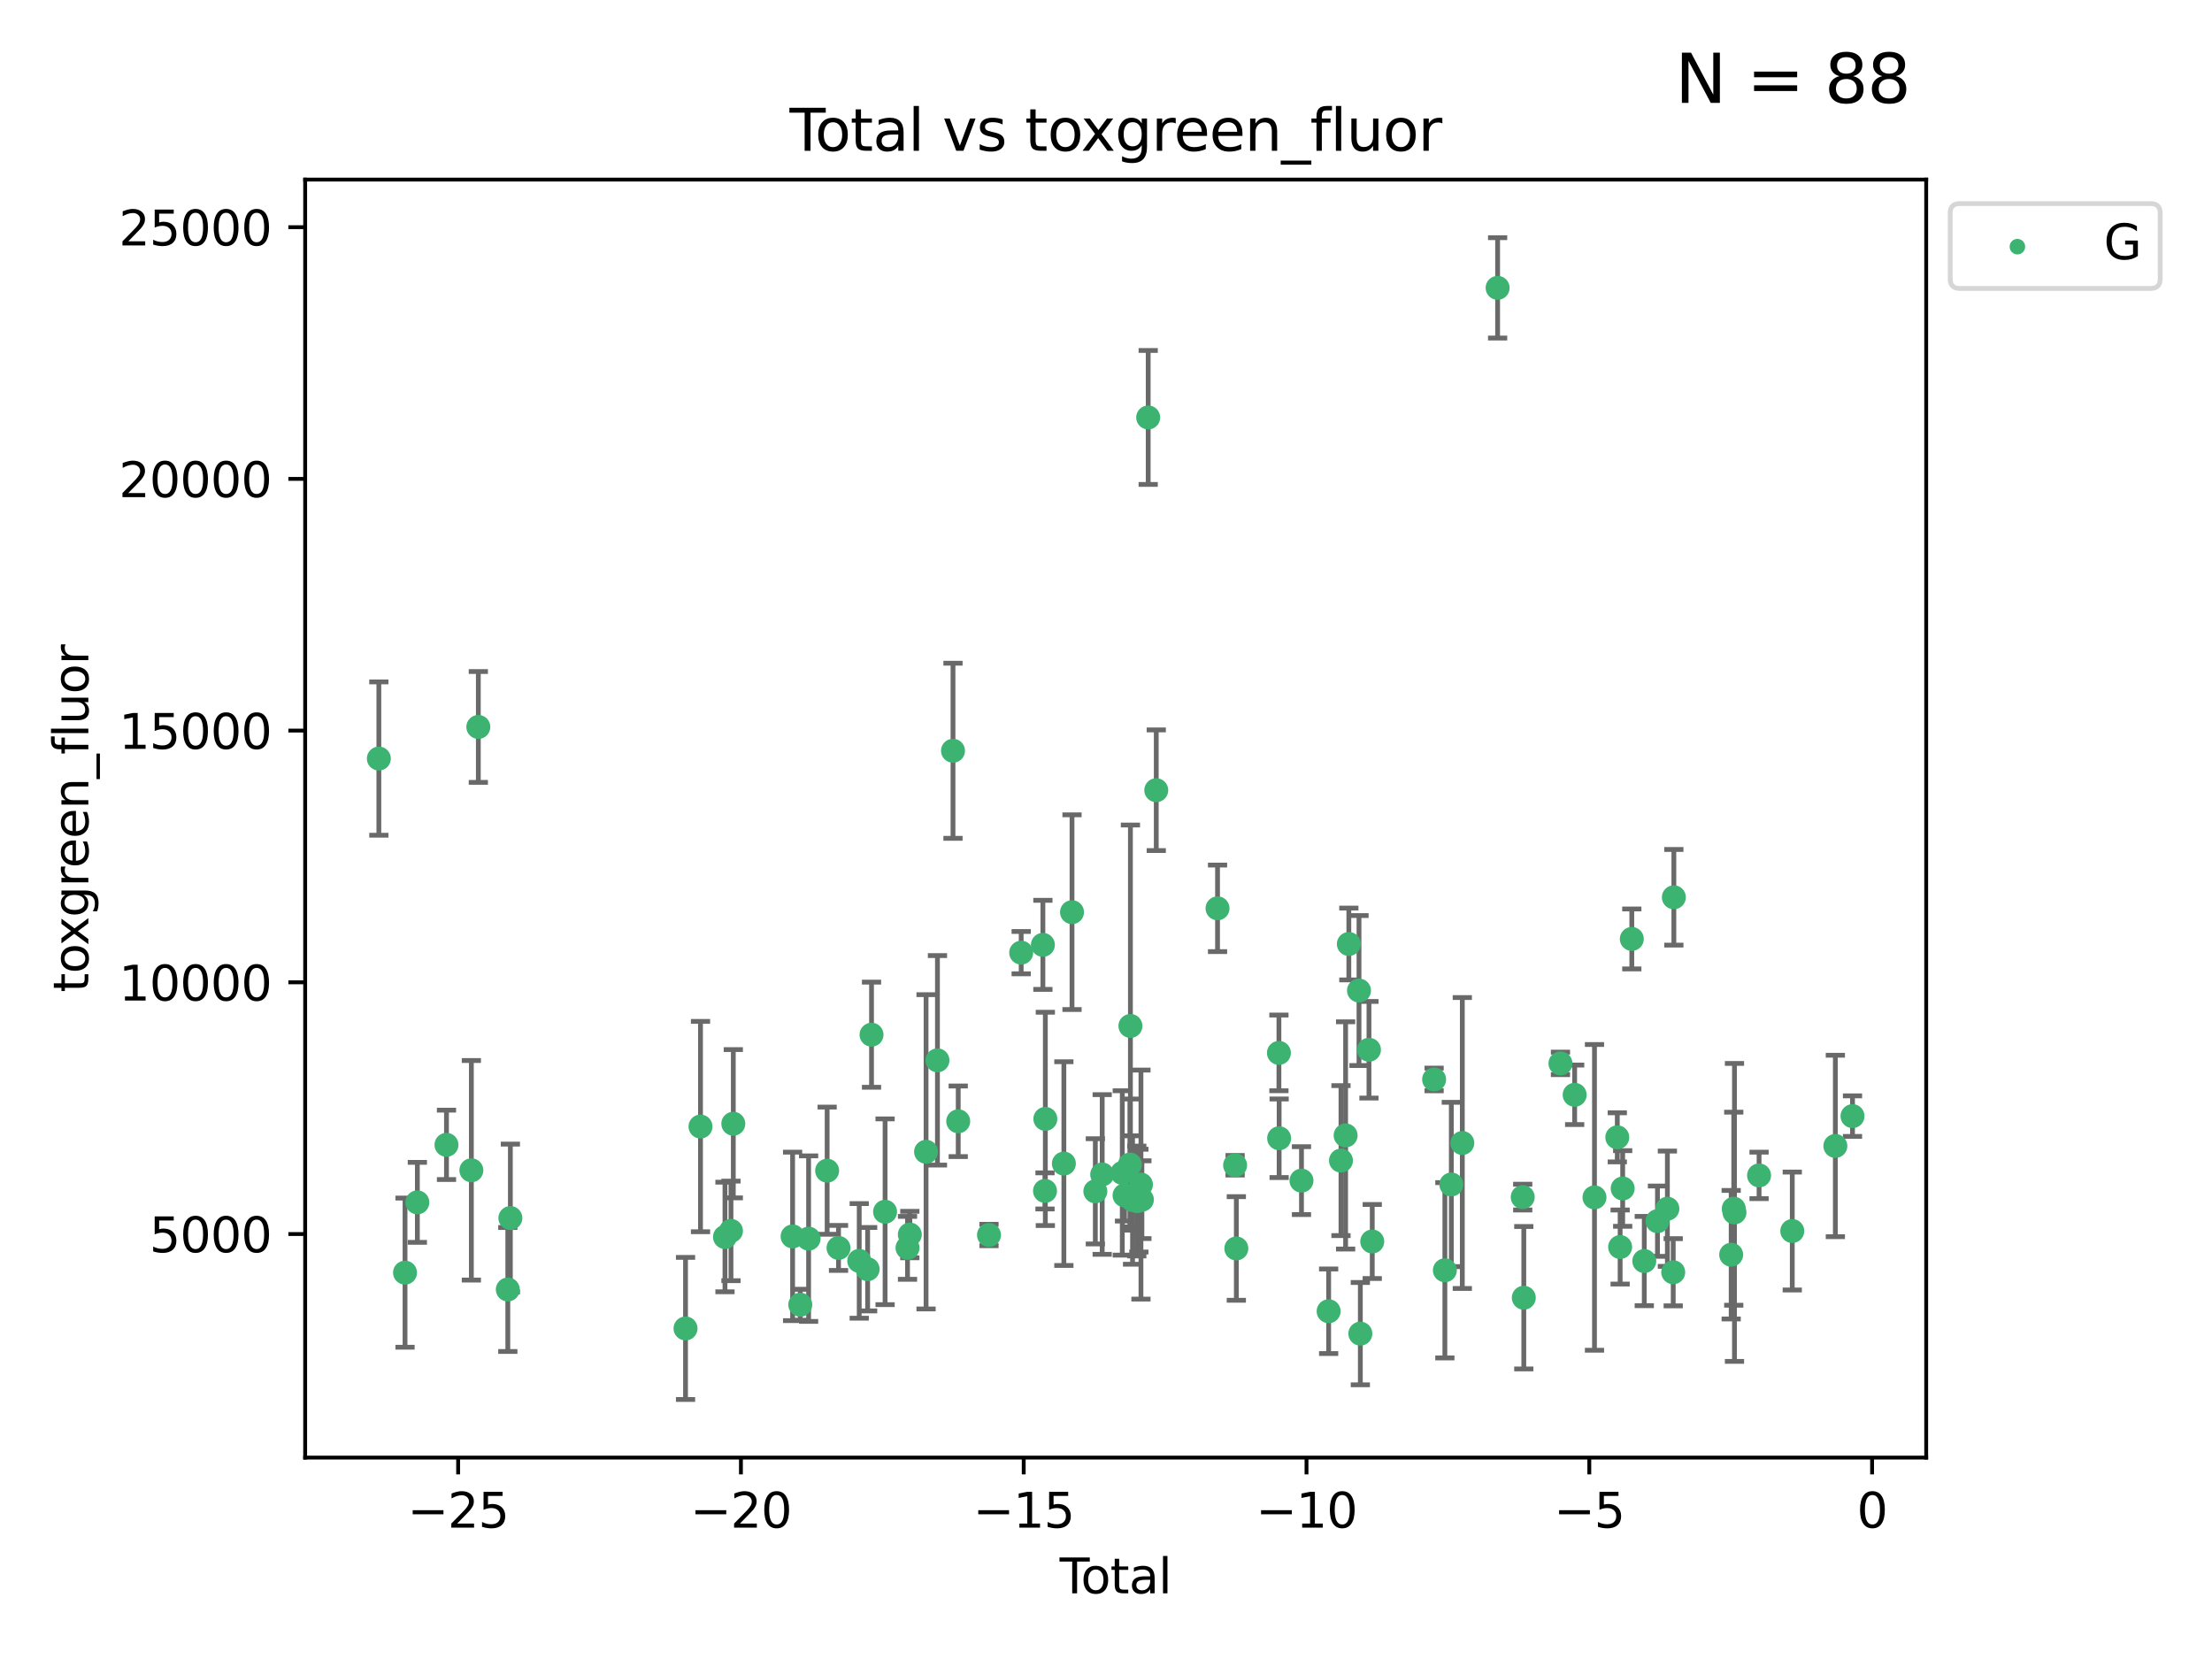 <?xml version="1.0" encoding="utf-8" standalone="no"?>
<!DOCTYPE svg PUBLIC "-//W3C//DTD SVG 1.1//EN"
  "http://www.w3.org/Graphics/SVG/1.1/DTD/svg11.dtd">
<svg xmlns:xlink="http://www.w3.org/1999/xlink" width="460.8pt" height="345.6pt" viewBox="0 0 460.8 345.6" xmlns="http://www.w3.org/2000/svg" version="1.1">
 <defs>
  <style type="text/css">*{stroke-linejoin: round; stroke-linecap: butt}</style>
 </defs>
 <g id="figure_1">
  <g id="patch_1">
   <path d="M 0 345.6 
L 460.8 345.6 
L 460.8 0 
L 0 0 
z
" style="fill: #ffffff"/>
  </g>
  <g id="axes_1">
   <g id="patch_2">
    <path d="M 63.571 303.64 
L 401.26 303.64 
L 401.26 37.411 
L 63.571 37.411 
z
" style="fill: #ffffff"/>
   </g>
   <g id="PathCollection_1">
    <defs>
     <path id="m0bc01217d5" d="M 0 1.118 
C 0.297 1.118 0.581 1 0.791 0.791 
C 1 0.581 1.118 0.297 1.118 0 
C 1.118 -0.297 1 -0.581 0.791 -0.791 
C 0.581 -1 0.297 -1.118 0 -1.118 
C -0.297 -1.118 -0.581 -1 -0.791 -0.791 
C -1 -0.581 -1.118 -0.297 -1.118 0 
C -1.118 0.297 -1 0.581 -0.791 0.791 
C -0.581 1 -0.297 1.118 0 1.118 
z
" style="stroke: #3cb371"/>
    </defs>
    <g clip-path="url(#p5dc5df1357)">
     <use xlink:href="#m0bc01217d5" x="78.921" y="158.022" style="fill: #3cb371; stroke: #3cb371"/>
     <use xlink:href="#m0bc01217d5" x="84.375" y="265.116" style="fill: #3cb371; stroke: #3cb371"/>
     <use xlink:href="#m0bc01217d5" x="86.943" y="250.474" style="fill: #3cb371; stroke: #3cb371"/>
     <use xlink:href="#m0bc01217d5" x="93.01" y="238.492" style="fill: #3cb371; stroke: #3cb371"/>
     <use xlink:href="#m0bc01217d5" x="98.194" y="243.793" style="fill: #3cb371; stroke: #3cb371"/>
     <use xlink:href="#m0bc01217d5" x="99.645" y="151.436" style="fill: #3cb371; stroke: #3cb371"/>
     <use xlink:href="#m0bc01217d5" x="105.787" y="268.626" style="fill: #3cb371; stroke: #3cb371"/>
     <use xlink:href="#m0bc01217d5" x="106.319" y="253.74" style="fill: #3cb371; stroke: #3cb371"/>
     <use xlink:href="#m0bc01217d5" x="142.809" y="276.74" style="fill: #3cb371; stroke: #3cb371"/>
     <use xlink:href="#m0bc01217d5" x="145.928" y="234.682" style="fill: #3cb371; stroke: #3cb371"/>
     <use xlink:href="#m0bc01217d5" x="151.026" y="257.687" style="fill: #3cb371; stroke: #3cb371"/>
     <use xlink:href="#m0bc01217d5" x="152.276" y="256.417" style="fill: #3cb371; stroke: #3cb371"/>
     <use xlink:href="#m0bc01217d5" x="152.761" y="234.092" style="fill: #3cb371; stroke: #3cb371"/>
     <use xlink:href="#m0bc01217d5" x="165.114" y="257.566" style="fill: #3cb371; stroke: #3cb371"/>
     <use xlink:href="#m0bc01217d5" x="166.711" y="271.8" style="fill: #3cb371; stroke: #3cb371"/>
     <use xlink:href="#m0bc01217d5" x="168.447" y="258.031" style="fill: #3cb371; stroke: #3cb371"/>
     <use xlink:href="#m0bc01217d5" x="172.308" y="243.873" style="fill: #3cb371; stroke: #3cb371"/>
     <use xlink:href="#m0bc01217d5" x="174.68" y="259.968" style="fill: #3cb371; stroke: #3cb371"/>
     <use xlink:href="#m0bc01217d5" x="178.993" y="262.67" style="fill: #3cb371; stroke: #3cb371"/>
     <use xlink:href="#m0bc01217d5" x="180.745" y="264.397" style="fill: #3cb371; stroke: #3cb371"/>
     <use xlink:href="#m0bc01217d5" x="181.555" y="215.544" style="fill: #3cb371; stroke: #3cb371"/>
     <use xlink:href="#m0bc01217d5" x="184.378" y="252.432" style="fill: #3cb371; stroke: #3cb371"/>
     <use xlink:href="#m0bc01217d5" x="189.052" y="259.951" style="fill: #3cb371; stroke: #3cb371"/>
     <use xlink:href="#m0bc01217d5" x="189.533" y="257.178" style="fill: #3cb371; stroke: #3cb371"/>
     <use xlink:href="#m0bc01217d5" x="192.915" y="239.939" style="fill: #3cb371; stroke: #3cb371"/>
     <use xlink:href="#m0bc01217d5" x="195.288" y="220.885" style="fill: #3cb371; stroke: #3cb371"/>
     <use xlink:href="#m0bc01217d5" x="198.527" y="156.397" style="fill: #3cb371; stroke: #3cb371"/>
     <use xlink:href="#m0bc01217d5" x="199.615" y="233.586" style="fill: #3cb371; stroke: #3cb371"/>
     <use xlink:href="#m0bc01217d5" x="206.026" y="257.271" style="fill: #3cb371; stroke: #3cb371"/>
     <use xlink:href="#m0bc01217d5" x="212.732" y="198.454" style="fill: #3cb371; stroke: #3cb371"/>
     <use xlink:href="#m0bc01217d5" x="217.253" y="196.829" style="fill: #3cb371; stroke: #3cb371"/>
     <use xlink:href="#m0bc01217d5" x="217.695" y="248.09" style="fill: #3cb371; stroke: #3cb371"/>
     <use xlink:href="#m0bc01217d5" x="217.763" y="233.086" style="fill: #3cb371; stroke: #3cb371"/>
     <use xlink:href="#m0bc01217d5" x="221.624" y="242.398" style="fill: #3cb371; stroke: #3cb371"/>
     <use xlink:href="#m0bc01217d5" x="223.32" y="190.022" style="fill: #3cb371; stroke: #3cb371"/>
     <use xlink:href="#m0bc01217d5" x="228.179" y="248.176" style="fill: #3cb371; stroke: #3cb371"/>
     <use xlink:href="#m0bc01217d5" x="229.607" y="244.666" style="fill: #3cb371; stroke: #3cb371"/>
     <use xlink:href="#m0bc01217d5" x="233.793" y="244.345" style="fill: #3cb371; stroke: #3cb371"/>
     <use xlink:href="#m0bc01217d5" x="234.262" y="249.017" style="fill: #3cb371; stroke: #3cb371"/>
     <use xlink:href="#m0bc01217d5" x="235.386" y="242.598" style="fill: #3cb371; stroke: #3cb371"/>
     <use xlink:href="#m0bc01217d5" x="235.488" y="213.725" style="fill: #3cb371; stroke: #3cb371"/>
     <use xlink:href="#m0bc01217d5" x="235.932" y="249.984" style="fill: #3cb371; stroke: #3cb371"/>
     <use xlink:href="#m0bc01217d5" x="236.815" y="250.193" style="fill: #3cb371; stroke: #3cb371"/>
     <use xlink:href="#m0bc01217d5" x="237.249" y="250.113" style="fill: #3cb371; stroke: #3cb371"/>
     <use xlink:href="#m0bc01217d5" x="237.682" y="246.77" style="fill: #3cb371; stroke: #3cb371"/>
     <use xlink:href="#m0bc01217d5" x="237.879" y="249.917" style="fill: #3cb371; stroke: #3cb371"/>
     <use xlink:href="#m0bc01217d5" x="239.189" y="86.964" style="fill: #3cb371; stroke: #3cb371"/>
     <use xlink:href="#m0bc01217d5" x="240.87" y="164.617" style="fill: #3cb371; stroke: #3cb371"/>
     <use xlink:href="#m0bc01217d5" x="253.636" y="189.223" style="fill: #3cb371; stroke: #3cb371"/>
     <use xlink:href="#m0bc01217d5" x="257.295" y="242.739" style="fill: #3cb371; stroke: #3cb371"/>
     <use xlink:href="#m0bc01217d5" x="257.551" y="260.077" style="fill: #3cb371; stroke: #3cb371"/>
     <use xlink:href="#m0bc01217d5" x="266.423" y="219.34" style="fill: #3cb371; stroke: #3cb371"/>
     <use xlink:href="#m0bc01217d5" x="266.468" y="237.122" style="fill: #3cb371; stroke: #3cb371"/>
     <use xlink:href="#m0bc01217d5" x="271.122" y="245.946" style="fill: #3cb371; stroke: #3cb371"/>
     <use xlink:href="#m0bc01217d5" x="276.781" y="273.16" style="fill: #3cb371; stroke: #3cb371"/>
     <use xlink:href="#m0bc01217d5" x="279.35" y="241.774" style="fill: #3cb371; stroke: #3cb371"/>
     <use xlink:href="#m0bc01217d5" x="280.316" y="236.527" style="fill: #3cb371; stroke: #3cb371"/>
     <use xlink:href="#m0bc01217d5" x="280.988" y="196.65" style="fill: #3cb371; stroke: #3cb371"/>
     <use xlink:href="#m0bc01217d5" x="283.104" y="206.349" style="fill: #3cb371; stroke: #3cb371"/>
     <use xlink:href="#m0bc01217d5" x="283.383" y="277.822" style="fill: #3cb371; stroke: #3cb371"/>
     <use xlink:href="#m0bc01217d5" x="285.181" y="218.682" style="fill: #3cb371; stroke: #3cb371"/>
     <use xlink:href="#m0bc01217d5" x="285.864" y="258.626" style="fill: #3cb371; stroke: #3cb371"/>
     <use xlink:href="#m0bc01217d5" x="298.753" y="224.868" style="fill: #3cb371; stroke: #3cb371"/>
     <use xlink:href="#m0bc01217d5" x="300.993" y="264.622" style="fill: #3cb371; stroke: #3cb371"/>
     <use xlink:href="#m0bc01217d5" x="302.337" y="246.747" style="fill: #3cb371; stroke: #3cb371"/>
     <use xlink:href="#m0bc01217d5" x="304.627" y="238.109" style="fill: #3cb371; stroke: #3cb371"/>
     <use xlink:href="#m0bc01217d5" x="311.981" y="59.967" style="fill: #3cb371; stroke: #3cb371"/>
     <use xlink:href="#m0bc01217d5" x="317.21" y="249.38" style="fill: #3cb371; stroke: #3cb371"/>
     <use xlink:href="#m0bc01217d5" x="317.434" y="270.341" style="fill: #3cb371; stroke: #3cb371"/>
     <use xlink:href="#m0bc01217d5" x="325.073" y="221.525" style="fill: #3cb371; stroke: #3cb371"/>
     <use xlink:href="#m0bc01217d5" x="328.03" y="228.07" style="fill: #3cb371; stroke: #3cb371"/>
     <use xlink:href="#m0bc01217d5" x="332.161" y="249.436" style="fill: #3cb371; stroke: #3cb371"/>
     <use xlink:href="#m0bc01217d5" x="336.913" y="236.927" style="fill: #3cb371; stroke: #3cb371"/>
     <use xlink:href="#m0bc01217d5" x="337.504" y="259.778" style="fill: #3cb371; stroke: #3cb371"/>
     <use xlink:href="#m0bc01217d5" x="338.034" y="247.583" style="fill: #3cb371; stroke: #3cb371"/>
     <use xlink:href="#m0bc01217d5" x="339.935" y="195.597" style="fill: #3cb371; stroke: #3cb371"/>
     <use xlink:href="#m0bc01217d5" x="342.533" y="262.7" style="fill: #3cb371; stroke: #3cb371"/>
     <use xlink:href="#m0bc01217d5" x="345.282" y="254.39" style="fill: #3cb371; stroke: #3cb371"/>
     <use xlink:href="#m0bc01217d5" x="347.347" y="251.796" style="fill: #3cb371; stroke: #3cb371"/>
     <use xlink:href="#m0bc01217d5" x="348.562" y="265.033" style="fill: #3cb371; stroke: #3cb371"/>
     <use xlink:href="#m0bc01217d5" x="348.696" y="186.92" style="fill: #3cb371; stroke: #3cb371"/>
     <use xlink:href="#m0bc01217d5" x="360.636" y="261.377" style="fill: #3cb371; stroke: #3cb371"/>
     <use xlink:href="#m0bc01217d5" x="361.174" y="251.795" style="fill: #3cb371; stroke: #3cb371"/>
     <use xlink:href="#m0bc01217d5" x="361.323" y="252.565" style="fill: #3cb371; stroke: #3cb371"/>
     <use xlink:href="#m0bc01217d5" x="366.446" y="244.859" style="fill: #3cb371; stroke: #3cb371"/>
     <use xlink:href="#m0bc01217d5" x="373.362" y="256.444" style="fill: #3cb371; stroke: #3cb371"/>
     <use xlink:href="#m0bc01217d5" x="382.337" y="238.724" style="fill: #3cb371; stroke: #3cb371"/>
     <use xlink:href="#m0bc01217d5" x="385.911" y="232.511" style="fill: #3cb371; stroke: #3cb371"/>
    </g>
   </g>
   <g id="matplotlib.axis_1">
    <g id="xtick_1">
     <g id="line2d_1">
      <defs>
       <path id="m5ba5ecad7b" d="M 0 0 
L 0 3.5 
" style="stroke: #000000; stroke-width: 0.8"/>
      </defs>
      <g>
       <use xlink:href="#m5ba5ecad7b" x="95.438" y="303.64" style="stroke: #000000; stroke-width: 0.8"/>
      </g>
     </g>
     <g id="text_1">
      <!-- −25 -->
      <g transform="translate(84.886 318.238)scale(0.1 -0.1)">
       <defs>
        <path id="DejaVuSans-2212" d="M 678 2272 
L 4684 2272 
L 4684 1741 
L 678 1741 
L 678 2272 
z
" transform="scale(0.016)"/>
        <path id="DejaVuSans-32" d="M 1228 531 
L 3431 531 
L 3431 0 
L 469 0 
L 469 531 
Q 828 903 1448 1529 
Q 2069 2156 2228 2338 
Q 2531 2678 2651 2914 
Q 2772 3150 2772 3378 
Q 2772 3750 2511 3984 
Q 2250 4219 1831 4219 
Q 1534 4219 1204 4116 
Q 875 4013 500 3803 
L 500 4441 
Q 881 4594 1212 4672 
Q 1544 4750 1819 4750 
Q 2544 4750 2975 4387 
Q 3406 4025 3406 3419 
Q 3406 3131 3298 2873 
Q 3191 2616 2906 2266 
Q 2828 2175 2409 1742 
Q 1991 1309 1228 531 
z
" transform="scale(0.016)"/>
        <path id="DejaVuSans-35" d="M 691 4666 
L 3169 4666 
L 3169 4134 
L 1269 4134 
L 1269 2991 
Q 1406 3038 1543 3061 
Q 1681 3084 1819 3084 
Q 2600 3084 3056 2656 
Q 3513 2228 3513 1497 
Q 3513 744 3044 326 
Q 2575 -91 1722 -91 
Q 1428 -91 1123 -41 
Q 819 9 494 109 
L 494 744 
Q 775 591 1075 516 
Q 1375 441 1709 441 
Q 2250 441 2565 725 
Q 2881 1009 2881 1497 
Q 2881 1984 2565 2268 
Q 2250 2553 1709 2553 
Q 1456 2553 1204 2497 
Q 953 2441 691 2322 
L 691 4666 
z
" transform="scale(0.016)"/>
       </defs>
       <use xlink:href="#DejaVuSans-2212"/>
       <use xlink:href="#DejaVuSans-32" x="83.789"/>
       <use xlink:href="#DejaVuSans-35" x="147.412"/>
      </g>
     </g>
    </g>
    <g id="xtick_2">
     <g id="line2d_2">
      <g>
       <use xlink:href="#m5ba5ecad7b" x="154.349" y="303.64" style="stroke: #000000; stroke-width: 0.8"/>
      </g>
     </g>
     <g id="text_2">
      <!-- −20 -->
      <g transform="translate(143.796 318.238)scale(0.1 -0.1)">
       <defs>
        <path id="DejaVuSans-30" d="M 2034 4250 
Q 1547 4250 1301 3770 
Q 1056 3291 1056 2328 
Q 1056 1369 1301 889 
Q 1547 409 2034 409 
Q 2525 409 2770 889 
Q 3016 1369 3016 2328 
Q 3016 3291 2770 3770 
Q 2525 4250 2034 4250 
z
M 2034 4750 
Q 2819 4750 3233 4129 
Q 3647 3509 3647 2328 
Q 3647 1150 3233 529 
Q 2819 -91 2034 -91 
Q 1250 -91 836 529 
Q 422 1150 422 2328 
Q 422 3509 836 4129 
Q 1250 4750 2034 4750 
z
" transform="scale(0.016)"/>
       </defs>
       <use xlink:href="#DejaVuSans-2212"/>
       <use xlink:href="#DejaVuSans-32" x="83.789"/>
       <use xlink:href="#DejaVuSans-30" x="147.412"/>
      </g>
     </g>
    </g>
    <g id="xtick_3">
     <g id="line2d_3">
      <g>
       <use xlink:href="#m5ba5ecad7b" x="213.259" y="303.64" style="stroke: #000000; stroke-width: 0.8"/>
      </g>
     </g>
     <g id="text_3">
      <!-- −15 -->
      <g transform="translate(202.707 318.238)scale(0.1 -0.1)">
       <defs>
        <path id="DejaVuSans-31" d="M 794 531 
L 1825 531 
L 1825 4091 
L 703 3866 
L 703 4441 
L 1819 4666 
L 2450 4666 
L 2450 531 
L 3481 531 
L 3481 0 
L 794 0 
L 794 531 
z
" transform="scale(0.016)"/>
       </defs>
       <use xlink:href="#DejaVuSans-2212"/>
       <use xlink:href="#DejaVuSans-31" x="83.789"/>
       <use xlink:href="#DejaVuSans-35" x="147.412"/>
      </g>
     </g>
    </g>
    <g id="xtick_4">
     <g id="line2d_4">
      <g>
       <use xlink:href="#m5ba5ecad7b" x="272.17" y="303.64" style="stroke: #000000; stroke-width: 0.8"/>
      </g>
     </g>
     <g id="text_4">
      <!-- −10 -->
      <g transform="translate(261.617 318.238)scale(0.1 -0.1)">
       <use xlink:href="#DejaVuSans-2212"/>
       <use xlink:href="#DejaVuSans-31" x="83.789"/>
       <use xlink:href="#DejaVuSans-30" x="147.412"/>
      </g>
     </g>
    </g>
    <g id="xtick_5">
     <g id="line2d_5">
      <g>
       <use xlink:href="#m5ba5ecad7b" x="331.08" y="303.64" style="stroke: #000000; stroke-width: 0.8"/>
      </g>
     </g>
     <g id="text_5">
      <!-- −5 -->
      <g transform="translate(323.709 318.238)scale(0.1 -0.1)">
       <use xlink:href="#DejaVuSans-2212"/>
       <use xlink:href="#DejaVuSans-35" x="83.789"/>
      </g>
     </g>
    </g>
    <g id="xtick_6">
     <g id="line2d_6">
      <g>
       <use xlink:href="#m5ba5ecad7b" x="389.99" y="303.64" style="stroke: #000000; stroke-width: 0.8"/>
      </g>
     </g>
     <g id="text_6">
      <!-- 0 -->
      <g transform="translate(386.809 318.238)scale(0.1 -0.1)">
       <use xlink:href="#DejaVuSans-30"/>
      </g>
     </g>
    </g>
    <g id="text_7">
     <!-- Total -->
     <g transform="translate(220.739 331.917)scale(0.1 -0.1)">
      <defs>
       <path id="DejaVuSans-54" d="M -19 4666 
L 3928 4666 
L 3928 4134 
L 2272 4134 
L 2272 0 
L 1638 0 
L 1638 4134 
L -19 4134 
L -19 4666 
z
" transform="scale(0.016)"/>
       <path id="DejaVuSans-6f" d="M 1959 3097 
Q 1497 3097 1228 2736 
Q 959 2375 959 1747 
Q 959 1119 1226 758 
Q 1494 397 1959 397 
Q 2419 397 2687 759 
Q 2956 1122 2956 1747 
Q 2956 2369 2687 2733 
Q 2419 3097 1959 3097 
z
M 1959 3584 
Q 2709 3584 3137 3096 
Q 3566 2609 3566 1747 
Q 3566 888 3137 398 
Q 2709 -91 1959 -91 
Q 1206 -91 779 398 
Q 353 888 353 1747 
Q 353 2609 779 3096 
Q 1206 3584 1959 3584 
z
" transform="scale(0.016)"/>
       <path id="DejaVuSans-74" d="M 1172 4494 
L 1172 3500 
L 2356 3500 
L 2356 3053 
L 1172 3053 
L 1172 1153 
Q 1172 725 1289 603 
Q 1406 481 1766 481 
L 2356 481 
L 2356 0 
L 1766 0 
Q 1100 0 847 248 
Q 594 497 594 1153 
L 594 3053 
L 172 3053 
L 172 3500 
L 594 3500 
L 594 4494 
L 1172 4494 
z
" transform="scale(0.016)"/>
       <path id="DejaVuSans-61" d="M 2194 1759 
Q 1497 1759 1228 1600 
Q 959 1441 959 1056 
Q 959 750 1161 570 
Q 1363 391 1709 391 
Q 2188 391 2477 730 
Q 2766 1069 2766 1631 
L 2766 1759 
L 2194 1759 
z
M 3341 1997 
L 3341 0 
L 2766 0 
L 2766 531 
Q 2569 213 2275 61 
Q 1981 -91 1556 -91 
Q 1019 -91 701 211 
Q 384 513 384 1019 
Q 384 1609 779 1909 
Q 1175 2209 1959 2209 
L 2766 2209 
L 2766 2266 
Q 2766 2663 2505 2880 
Q 2244 3097 1772 3097 
Q 1472 3097 1187 3025 
Q 903 2953 641 2809 
L 641 3341 
Q 956 3463 1253 3523 
Q 1550 3584 1831 3584 
Q 2591 3584 2966 3190 
Q 3341 2797 3341 1997 
z
" transform="scale(0.016)"/>
       <path id="DejaVuSans-6c" d="M 603 4863 
L 1178 4863 
L 1178 0 
L 603 0 
L 603 4863 
z
" transform="scale(0.016)"/>
      </defs>
      <use xlink:href="#DejaVuSans-54"/>
      <use xlink:href="#DejaVuSans-6f" x="44.084"/>
      <use xlink:href="#DejaVuSans-74" x="105.266"/>
      <use xlink:href="#DejaVuSans-61" x="144.475"/>
      <use xlink:href="#DejaVuSans-6c" x="205.754"/>
     </g>
    </g>
   </g>
   <g id="matplotlib.axis_2">
    <g id="ytick_1">
     <g id="line2d_7">
      <defs>
       <path id="m27ed6e864a" d="M 0 0 
L -3.5 0 
" style="stroke: #000000; stroke-width: 0.8"/>
      </defs>
      <g>
       <use xlink:href="#m27ed6e864a" x="63.571" y="257.066" style="stroke: #000000; stroke-width: 0.8"/>
      </g>
     </g>
     <g id="text_8">
      <!-- 5000 -->
      <g transform="translate(31.121 260.866)scale(0.1 -0.1)">
       <use xlink:href="#DejaVuSans-35"/>
       <use xlink:href="#DejaVuSans-30" x="63.623"/>
       <use xlink:href="#DejaVuSans-30" x="127.246"/>
       <use xlink:href="#DejaVuSans-30" x="190.869"/>
      </g>
     </g>
    </g>
    <g id="ytick_2">
     <g id="line2d_8">
      <g>
       <use xlink:href="#m27ed6e864a" x="63.571" y="204.632" style="stroke: #000000; stroke-width: 0.8"/>
      </g>
     </g>
     <g id="text_9">
      <!-- 10000 -->
      <g transform="translate(24.759 208.431)scale(0.1 -0.1)">
       <use xlink:href="#DejaVuSans-31"/>
       <use xlink:href="#DejaVuSans-30" x="63.623"/>
       <use xlink:href="#DejaVuSans-30" x="127.246"/>
       <use xlink:href="#DejaVuSans-30" x="190.869"/>
       <use xlink:href="#DejaVuSans-30" x="254.492"/>
      </g>
     </g>
    </g>
    <g id="ytick_3">
     <g id="line2d_9">
      <g>
       <use xlink:href="#m27ed6e864a" x="63.571" y="152.197" style="stroke: #000000; stroke-width: 0.8"/>
      </g>
     </g>
     <g id="text_10">
      <!-- 15000 -->
      <g transform="translate(24.759 155.996)scale(0.1 -0.1)">
       <use xlink:href="#DejaVuSans-31"/>
       <use xlink:href="#DejaVuSans-35" x="63.623"/>
       <use xlink:href="#DejaVuSans-30" x="127.246"/>
       <use xlink:href="#DejaVuSans-30" x="190.869"/>
       <use xlink:href="#DejaVuSans-30" x="254.492"/>
      </g>
     </g>
    </g>
    <g id="ytick_4">
     <g id="line2d_10">
      <g>
       <use xlink:href="#m27ed6e864a" x="63.571" y="99.762" style="stroke: #000000; stroke-width: 0.8"/>
      </g>
     </g>
     <g id="text_11">
      <!-- 20000 -->
      <g transform="translate(24.759 103.561)scale(0.1 -0.1)">
       <use xlink:href="#DejaVuSans-32"/>
       <use xlink:href="#DejaVuSans-30" x="63.623"/>
       <use xlink:href="#DejaVuSans-30" x="127.246"/>
       <use xlink:href="#DejaVuSans-30" x="190.869"/>
       <use xlink:href="#DejaVuSans-30" x="254.492"/>
      </g>
     </g>
    </g>
    <g id="ytick_5">
     <g id="line2d_11">
      <g>
       <use xlink:href="#m27ed6e864a" x="63.571" y="47.327" style="stroke: #000000; stroke-width: 0.8"/>
      </g>
     </g>
     <g id="text_12">
      <!-- 25000 -->
      <g transform="translate(24.759 51.126)scale(0.1 -0.1)">
       <use xlink:href="#DejaVuSans-32"/>
       <use xlink:href="#DejaVuSans-35" x="63.623"/>
       <use xlink:href="#DejaVuSans-30" x="127.246"/>
       <use xlink:href="#DejaVuSans-30" x="190.869"/>
       <use xlink:href="#DejaVuSans-30" x="254.492"/>
      </g>
     </g>
    </g>
    <g id="text_13">
     <!-- toxgreen_fluor -->
     <g transform="translate(18.401 206.72)rotate(-90)scale(0.1 -0.1)">
      <defs>
       <path id="DejaVuSans-78" d="M 3513 3500 
L 2247 1797 
L 3578 0 
L 2900 0 
L 1881 1375 
L 863 0 
L 184 0 
L 1544 1831 
L 300 3500 
L 978 3500 
L 1906 2253 
L 2834 3500 
L 3513 3500 
z
" transform="scale(0.016)"/>
       <path id="DejaVuSans-67" d="M 2906 1791 
Q 2906 2416 2648 2759 
Q 2391 3103 1925 3103 
Q 1463 3103 1205 2759 
Q 947 2416 947 1791 
Q 947 1169 1205 825 
Q 1463 481 1925 481 
Q 2391 481 2648 825 
Q 2906 1169 2906 1791 
z
M 3481 434 
Q 3481 -459 3084 -895 
Q 2688 -1331 1869 -1331 
Q 1566 -1331 1297 -1286 
Q 1028 -1241 775 -1147 
L 775 -588 
Q 1028 -725 1275 -790 
Q 1522 -856 1778 -856 
Q 2344 -856 2625 -561 
Q 2906 -266 2906 331 
L 2906 616 
Q 2728 306 2450 153 
Q 2172 0 1784 0 
Q 1141 0 747 490 
Q 353 981 353 1791 
Q 353 2603 747 3093 
Q 1141 3584 1784 3584 
Q 2172 3584 2450 3431 
Q 2728 3278 2906 2969 
L 2906 3500 
L 3481 3500 
L 3481 434 
z
" transform="scale(0.016)"/>
       <path id="DejaVuSans-72" d="M 2631 2963 
Q 2534 3019 2420 3045 
Q 2306 3072 2169 3072 
Q 1681 3072 1420 2755 
Q 1159 2438 1159 1844 
L 1159 0 
L 581 0 
L 581 3500 
L 1159 3500 
L 1159 2956 
Q 1341 3275 1631 3429 
Q 1922 3584 2338 3584 
Q 2397 3584 2469 3576 
Q 2541 3569 2628 3553 
L 2631 2963 
z
" transform="scale(0.016)"/>
       <path id="DejaVuSans-65" d="M 3597 1894 
L 3597 1613 
L 953 1613 
Q 991 1019 1311 708 
Q 1631 397 2203 397 
Q 2534 397 2845 478 
Q 3156 559 3463 722 
L 3463 178 
Q 3153 47 2828 -22 
Q 2503 -91 2169 -91 
Q 1331 -91 842 396 
Q 353 884 353 1716 
Q 353 2575 817 3079 
Q 1281 3584 2069 3584 
Q 2775 3584 3186 3129 
Q 3597 2675 3597 1894 
z
M 3022 2063 
Q 3016 2534 2758 2815 
Q 2500 3097 2075 3097 
Q 1594 3097 1305 2825 
Q 1016 2553 972 2059 
L 3022 2063 
z
" transform="scale(0.016)"/>
       <path id="DejaVuSans-6e" d="M 3513 2113 
L 3513 0 
L 2938 0 
L 2938 2094 
Q 2938 2591 2744 2837 
Q 2550 3084 2163 3084 
Q 1697 3084 1428 2787 
Q 1159 2491 1159 1978 
L 1159 0 
L 581 0 
L 581 3500 
L 1159 3500 
L 1159 2956 
Q 1366 3272 1645 3428 
Q 1925 3584 2291 3584 
Q 2894 3584 3203 3211 
Q 3513 2838 3513 2113 
z
" transform="scale(0.016)"/>
       <path id="DejaVuSans-5f" d="M 3263 -1063 
L 3263 -1509 
L -63 -1509 
L -63 -1063 
L 3263 -1063 
z
" transform="scale(0.016)"/>
       <path id="DejaVuSans-66" d="M 2375 4863 
L 2375 4384 
L 1825 4384 
Q 1516 4384 1395 4259 
Q 1275 4134 1275 3809 
L 1275 3500 
L 2222 3500 
L 2222 3053 
L 1275 3053 
L 1275 0 
L 697 0 
L 697 3053 
L 147 3053 
L 147 3500 
L 697 3500 
L 697 3744 
Q 697 4328 969 4595 
Q 1241 4863 1831 4863 
L 2375 4863 
z
" transform="scale(0.016)"/>
       <path id="DejaVuSans-75" d="M 544 1381 
L 544 3500 
L 1119 3500 
L 1119 1403 
Q 1119 906 1312 657 
Q 1506 409 1894 409 
Q 2359 409 2629 706 
Q 2900 1003 2900 1516 
L 2900 3500 
L 3475 3500 
L 3475 0 
L 2900 0 
L 2900 538 
Q 2691 219 2414 64 
Q 2138 -91 1772 -91 
Q 1169 -91 856 284 
Q 544 659 544 1381 
z
M 1991 3584 
L 1991 3584 
z
" transform="scale(0.016)"/>
      </defs>
      <use xlink:href="#DejaVuSans-74"/>
      <use xlink:href="#DejaVuSans-6f" x="39.209"/>
      <use xlink:href="#DejaVuSans-78" x="97.266"/>
      <use xlink:href="#DejaVuSans-67" x="156.445"/>
      <use xlink:href="#DejaVuSans-72" x="219.922"/>
      <use xlink:href="#DejaVuSans-65" x="258.785"/>
      <use xlink:href="#DejaVuSans-65" x="320.309"/>
      <use xlink:href="#DejaVuSans-6e" x="381.832"/>
      <use xlink:href="#DejaVuSans-5f" x="445.211"/>
      <use xlink:href="#DejaVuSans-66" x="495.211"/>
      <use xlink:href="#DejaVuSans-6c" x="530.416"/>
      <use xlink:href="#DejaVuSans-75" x="558.199"/>
      <use xlink:href="#DejaVuSans-6f" x="621.578"/>
      <use xlink:href="#DejaVuSans-72" x="682.76"/>
     </g>
    </g>
   </g>
   <g id="LineCollection_1">
    <path d="M 78.921 173.993 
L 78.921 142.052 
" clip-path="url(#p5dc5df1357)" style="fill: none; stroke: #696969"/>
    <path d="M 84.375 280.651 
L 84.375 249.58 
" clip-path="url(#p5dc5df1357)" style="fill: none; stroke: #696969"/>
    <path d="M 86.943 258.805 
L 86.943 242.143 
" clip-path="url(#p5dc5df1357)" style="fill: none; stroke: #696969"/>
    <path d="M 93.01 245.719 
L 93.01 231.266 
" clip-path="url(#p5dc5df1357)" style="fill: none; stroke: #696969"/>
    <path d="M 98.194 266.662 
L 98.194 220.924 
" clip-path="url(#p5dc5df1357)" style="fill: none; stroke: #696969"/>
    <path d="M 99.645 162.981 
L 99.645 139.891 
" clip-path="url(#p5dc5df1357)" style="fill: none; stroke: #696969"/>
    <path d="M 105.787 281.54 
L 105.787 255.712 
" clip-path="url(#p5dc5df1357)" style="fill: none; stroke: #696969"/>
    <path d="M 106.319 269.141 
L 106.319 238.338 
" clip-path="url(#p5dc5df1357)" style="fill: none; stroke: #696969"/>
    <path d="M 142.809 291.539 
L 142.809 261.94 
" clip-path="url(#p5dc5df1357)" style="fill: none; stroke: #696969"/>
    <path d="M 145.928 256.592 
L 145.928 212.772 
" clip-path="url(#p5dc5df1357)" style="fill: none; stroke: #696969"/>
    <path d="M 151.026 269.103 
L 151.026 246.272 
" clip-path="url(#p5dc5df1357)" style="fill: none; stroke: #696969"/>
    <path d="M 152.276 266.787 
L 152.276 246.047 
" clip-path="url(#p5dc5df1357)" style="fill: none; stroke: #696969"/>
    <path d="M 152.761 249.535 
L 152.761 218.65 
" clip-path="url(#p5dc5df1357)" style="fill: none; stroke: #696969"/>
    <path d="M 165.114 275.113 
L 165.114 240.019 
" clip-path="url(#p5dc5df1357)" style="fill: none; stroke: #696969"/>
    <path d="M 166.711 275.023 
L 166.711 268.578 
" clip-path="url(#p5dc5df1357)" style="fill: none; stroke: #696969"/>
    <path d="M 168.447 275.273 
L 168.447 240.789 
" clip-path="url(#p5dc5df1357)" style="fill: none; stroke: #696969"/>
    <path d="M 172.308 257.123 
L 172.308 230.624 
" clip-path="url(#p5dc5df1357)" style="fill: none; stroke: #696969"/>
    <path d="M 174.68 264.657 
L 174.68 255.28 
" clip-path="url(#p5dc5df1357)" style="fill: none; stroke: #696969"/>
    <path d="M 178.993 274.607 
L 178.993 250.732 
" clip-path="url(#p5dc5df1357)" style="fill: none; stroke: #696969"/>
    <path d="M 180.745 273.087 
L 180.745 255.707 
" clip-path="url(#p5dc5df1357)" style="fill: none; stroke: #696969"/>
    <path d="M 181.555 226.495 
L 181.555 204.594 
" clip-path="url(#p5dc5df1357)" style="fill: none; stroke: #696969"/>
    <path d="M 184.378 271.779 
L 184.378 233.085 
" clip-path="url(#p5dc5df1357)" style="fill: none; stroke: #696969"/>
    <path d="M 189.052 266.503 
L 189.052 253.399 
" clip-path="url(#p5dc5df1357)" style="fill: none; stroke: #696969"/>
    <path d="M 189.533 262.021 
L 189.533 252.336 
" clip-path="url(#p5dc5df1357)" style="fill: none; stroke: #696969"/>
    <path d="M 192.915 272.674 
L 192.915 207.203 
" clip-path="url(#p5dc5df1357)" style="fill: none; stroke: #696969"/>
    <path d="M 195.288 242.704 
L 195.288 199.067 
" clip-path="url(#p5dc5df1357)" style="fill: none; stroke: #696969"/>
    <path d="M 198.527 174.635 
L 198.527 138.16 
" clip-path="url(#p5dc5df1357)" style="fill: none; stroke: #696969"/>
    <path d="M 199.615 240.937 
L 199.615 226.235 
" clip-path="url(#p5dc5df1357)" style="fill: none; stroke: #696969"/>
    <path d="M 206.026 259.498 
L 206.026 255.043 
" clip-path="url(#p5dc5df1357)" style="fill: none; stroke: #696969"/>
    <path d="M 212.732 202.862 
L 212.732 194.046 
" clip-path="url(#p5dc5df1357)" style="fill: none; stroke: #696969"/>
    <path d="M 217.253 206.106 
L 217.253 187.552 
" clip-path="url(#p5dc5df1357)" style="fill: none; stroke: #696969"/>
    <path d="M 217.695 251.849 
L 217.695 244.33 
" clip-path="url(#p5dc5df1357)" style="fill: none; stroke: #696969"/>
    <path d="M 217.763 255.305 
L 217.763 210.867 
" clip-path="url(#p5dc5df1357)" style="fill: none; stroke: #696969"/>
    <path d="M 221.624 263.62 
L 221.624 221.176 
" clip-path="url(#p5dc5df1357)" style="fill: none; stroke: #696969"/>
    <path d="M 223.32 210.3 
L 223.32 169.743 
" clip-path="url(#p5dc5df1357)" style="fill: none; stroke: #696969"/>
    <path d="M 228.179 259.135 
L 228.179 237.216 
" clip-path="url(#p5dc5df1357)" style="fill: none; stroke: #696969"/>
    <path d="M 229.607 261.297 
L 229.607 228.034 
" clip-path="url(#p5dc5df1357)" style="fill: none; stroke: #696969"/>
    <path d="M 233.793 261.466 
L 233.793 227.224 
" clip-path="url(#p5dc5df1357)" style="fill: none; stroke: #696969"/>
    <path d="M 234.262 254.369 
L 234.262 243.665 
" clip-path="url(#p5dc5df1357)" style="fill: none; stroke: #696969"/>
    <path d="M 235.386 256.254 
L 235.386 228.943 
" clip-path="url(#p5dc5df1357)" style="fill: none; stroke: #696969"/>
    <path d="M 235.488 255.583 
L 235.488 171.866 
" clip-path="url(#p5dc5df1357)" style="fill: none; stroke: #696969"/>
    <path d="M 235.932 263.359 
L 235.932 236.609 
" clip-path="url(#p5dc5df1357)" style="fill: none; stroke: #696969"/>
    <path d="M 236.815 261.635 
L 236.815 238.751 
" clip-path="url(#p5dc5df1357)" style="fill: none; stroke: #696969"/>
    <path d="M 237.249 260.82 
L 237.249 239.407 
" clip-path="url(#p5dc5df1357)" style="fill: none; stroke: #696969"/>
    <path d="M 237.682 270.622 
L 237.682 222.918 
" clip-path="url(#p5dc5df1357)" style="fill: none; stroke: #696969"/>
    <path d="M 237.879 258.016 
L 237.879 241.817 
" clip-path="url(#p5dc5df1357)" style="fill: none; stroke: #696969"/>
    <path d="M 239.189 100.918 
L 239.189 73.009 
" clip-path="url(#p5dc5df1357)" style="fill: none; stroke: #696969"/>
    <path d="M 240.87 177.184 
L 240.87 152.05 
" clip-path="url(#p5dc5df1357)" style="fill: none; stroke: #696969"/>
    <path d="M 253.636 198.237 
L 253.636 180.208 
" clip-path="url(#p5dc5df1357)" style="fill: none; stroke: #696969"/>
    <path d="M 257.295 244.777 
L 257.295 240.701 
" clip-path="url(#p5dc5df1357)" style="fill: none; stroke: #696969"/>
    <path d="M 257.551 270.867 
L 257.551 249.288 
" clip-path="url(#p5dc5df1357)" style="fill: none; stroke: #696969"/>
    <path d="M 266.423 227.227 
L 266.423 211.452 
" clip-path="url(#p5dc5df1357)" style="fill: none; stroke: #696969"/>
    <path d="M 266.468 245.306 
L 266.468 228.938 
" clip-path="url(#p5dc5df1357)" style="fill: none; stroke: #696969"/>
    <path d="M 271.122 253.016 
L 271.122 238.876 
" clip-path="url(#p5dc5df1357)" style="fill: none; stroke: #696969"/>
    <path d="M 276.781 281.967 
L 276.781 264.353 
" clip-path="url(#p5dc5df1357)" style="fill: none; stroke: #696969"/>
    <path d="M 279.35 257.396 
L 279.35 226.151 
" clip-path="url(#p5dc5df1357)" style="fill: none; stroke: #696969"/>
    <path d="M 280.316 260.198 
L 280.316 212.857 
" clip-path="url(#p5dc5df1357)" style="fill: none; stroke: #696969"/>
    <path d="M 280.988 204.135 
L 280.988 189.165 
" clip-path="url(#p5dc5df1357)" style="fill: none; stroke: #696969"/>
    <path d="M 283.104 221.969 
L 283.104 190.728 
" clip-path="url(#p5dc5df1357)" style="fill: none; stroke: #696969"/>
    <path d="M 283.383 288.478 
L 283.383 267.166 
" clip-path="url(#p5dc5df1357)" style="fill: none; stroke: #696969"/>
    <path d="M 285.181 228.745 
L 285.181 208.62 
" clip-path="url(#p5dc5df1357)" style="fill: none; stroke: #696969"/>
    <path d="M 285.864 266.337 
L 285.864 250.916 
" clip-path="url(#p5dc5df1357)" style="fill: none; stroke: #696969"/>
    <path d="M 298.753 227.231 
L 298.753 222.505 
" clip-path="url(#p5dc5df1357)" style="fill: none; stroke: #696969"/>
    <path d="M 300.993 282.883 
L 300.993 246.36 
" clip-path="url(#p5dc5df1357)" style="fill: none; stroke: #696969"/>
    <path d="M 302.337 263.86 
L 302.337 229.635 
" clip-path="url(#p5dc5df1357)" style="fill: none; stroke: #696969"/>
    <path d="M 304.627 268.41 
L 304.627 207.807 
" clip-path="url(#p5dc5df1357)" style="fill: none; stroke: #696969"/>
    <path d="M 311.981 70.422 
L 311.981 49.513 
" clip-path="url(#p5dc5df1357)" style="fill: none; stroke: #696969"/>
    <path d="M 317.21 252.063 
L 317.21 246.696 
" clip-path="url(#p5dc5df1357)" style="fill: none; stroke: #696969"/>
    <path d="M 317.434 285.175 
L 317.434 255.506 
" clip-path="url(#p5dc5df1357)" style="fill: none; stroke: #696969"/>
    <path d="M 325.073 223.869 
L 325.073 219.182 
" clip-path="url(#p5dc5df1357)" style="fill: none; stroke: #696969"/>
    <path d="M 328.03 234.267 
L 328.03 221.872 
" clip-path="url(#p5dc5df1357)" style="fill: none; stroke: #696969"/>
    <path d="M 332.161 281.28 
L 332.161 217.592 
" clip-path="url(#p5dc5df1357)" style="fill: none; stroke: #696969"/>
    <path d="M 336.913 242.041 
L 336.913 231.814 
" clip-path="url(#p5dc5df1357)" style="fill: none; stroke: #696969"/>
    <path d="M 337.504 267.491 
L 337.504 252.065 
" clip-path="url(#p5dc5df1357)" style="fill: none; stroke: #696969"/>
    <path d="M 338.034 255.463 
L 338.034 239.704 
" clip-path="url(#p5dc5df1357)" style="fill: none; stroke: #696969"/>
    <path d="M 339.935 201.842 
L 339.935 189.353 
" clip-path="url(#p5dc5df1357)" style="fill: none; stroke: #696969"/>
    <path d="M 342.533 271.996 
L 342.533 253.404 
" clip-path="url(#p5dc5df1357)" style="fill: none; stroke: #696969"/>
    <path d="M 345.282 261.712 
L 345.282 247.068 
" clip-path="url(#p5dc5df1357)" style="fill: none; stroke: #696969"/>
    <path d="M 347.347 263.803 
L 347.347 239.789 
" clip-path="url(#p5dc5df1357)" style="fill: none; stroke: #696969"/>
    <path d="M 348.562 272.032 
L 348.562 258.034 
" clip-path="url(#p5dc5df1357)" style="fill: none; stroke: #696969"/>
    <path d="M 348.696 196.881 
L 348.696 176.96 
" clip-path="url(#p5dc5df1357)" style="fill: none; stroke: #696969"/>
    <path d="M 360.636 274.763 
L 360.636 247.992 
" clip-path="url(#p5dc5df1357)" style="fill: none; stroke: #696969"/>
    <path d="M 361.174 271.903 
L 361.174 231.686 
" clip-path="url(#p5dc5df1357)" style="fill: none; stroke: #696969"/>
    <path d="M 361.323 283.598 
L 361.323 221.532 
" clip-path="url(#p5dc5df1357)" style="fill: none; stroke: #696969"/>
    <path d="M 366.446 249.702 
L 366.446 240.015 
" clip-path="url(#p5dc5df1357)" style="fill: none; stroke: #696969"/>
    <path d="M 373.362 268.725 
L 373.362 244.163 
" clip-path="url(#p5dc5df1357)" style="fill: none; stroke: #696969"/>
    <path d="M 382.337 257.625 
L 382.337 219.823 
" clip-path="url(#p5dc5df1357)" style="fill: none; stroke: #696969"/>
    <path d="M 385.911 236.733 
L 385.911 228.288 
" clip-path="url(#p5dc5df1357)" style="fill: none; stroke: #696969"/>
   </g>
   <g id="line2d_12">
    <defs>
     <path id="maee18c07dd" d="M 2 0 
L -2 -0 
" style="stroke: #696969"/>
    </defs>
    <g clip-path="url(#p5dc5df1357)">
     <use xlink:href="#maee18c07dd" x="78.921" y="173.993" style="fill: #696969; stroke: #696969"/>
     <use xlink:href="#maee18c07dd" x="84.375" y="280.651" style="fill: #696969; stroke: #696969"/>
     <use xlink:href="#maee18c07dd" x="86.943" y="258.805" style="fill: #696969; stroke: #696969"/>
     <use xlink:href="#maee18c07dd" x="93.01" y="245.719" style="fill: #696969; stroke: #696969"/>
     <use xlink:href="#maee18c07dd" x="98.194" y="266.662" style="fill: #696969; stroke: #696969"/>
     <use xlink:href="#maee18c07dd" x="99.645" y="162.981" style="fill: #696969; stroke: #696969"/>
     <use xlink:href="#maee18c07dd" x="105.787" y="281.54" style="fill: #696969; stroke: #696969"/>
     <use xlink:href="#maee18c07dd" x="106.319" y="269.141" style="fill: #696969; stroke: #696969"/>
     <use xlink:href="#maee18c07dd" x="142.809" y="291.539" style="fill: #696969; stroke: #696969"/>
     <use xlink:href="#maee18c07dd" x="145.928" y="256.592" style="fill: #696969; stroke: #696969"/>
     <use xlink:href="#maee18c07dd" x="151.026" y="269.103" style="fill: #696969; stroke: #696969"/>
     <use xlink:href="#maee18c07dd" x="152.276" y="266.787" style="fill: #696969; stroke: #696969"/>
     <use xlink:href="#maee18c07dd" x="152.761" y="249.535" style="fill: #696969; stroke: #696969"/>
     <use xlink:href="#maee18c07dd" x="165.114" y="275.113" style="fill: #696969; stroke: #696969"/>
     <use xlink:href="#maee18c07dd" x="166.711" y="275.023" style="fill: #696969; stroke: #696969"/>
     <use xlink:href="#maee18c07dd" x="168.447" y="275.273" style="fill: #696969; stroke: #696969"/>
     <use xlink:href="#maee18c07dd" x="172.308" y="257.123" style="fill: #696969; stroke: #696969"/>
     <use xlink:href="#maee18c07dd" x="174.68" y="264.657" style="fill: #696969; stroke: #696969"/>
     <use xlink:href="#maee18c07dd" x="178.993" y="274.607" style="fill: #696969; stroke: #696969"/>
     <use xlink:href="#maee18c07dd" x="180.745" y="273.087" style="fill: #696969; stroke: #696969"/>
     <use xlink:href="#maee18c07dd" x="181.555" y="226.495" style="fill: #696969; stroke: #696969"/>
     <use xlink:href="#maee18c07dd" x="184.378" y="271.779" style="fill: #696969; stroke: #696969"/>
     <use xlink:href="#maee18c07dd" x="189.052" y="266.503" style="fill: #696969; stroke: #696969"/>
     <use xlink:href="#maee18c07dd" x="189.533" y="262.021" style="fill: #696969; stroke: #696969"/>
     <use xlink:href="#maee18c07dd" x="192.915" y="272.674" style="fill: #696969; stroke: #696969"/>
     <use xlink:href="#maee18c07dd" x="195.288" y="242.704" style="fill: #696969; stroke: #696969"/>
     <use xlink:href="#maee18c07dd" x="198.527" y="174.635" style="fill: #696969; stroke: #696969"/>
     <use xlink:href="#maee18c07dd" x="199.615" y="240.937" style="fill: #696969; stroke: #696969"/>
     <use xlink:href="#maee18c07dd" x="206.026" y="259.498" style="fill: #696969; stroke: #696969"/>
     <use xlink:href="#maee18c07dd" x="212.732" y="202.862" style="fill: #696969; stroke: #696969"/>
     <use xlink:href="#maee18c07dd" x="217.253" y="206.106" style="fill: #696969; stroke: #696969"/>
     <use xlink:href="#maee18c07dd" x="217.695" y="251.849" style="fill: #696969; stroke: #696969"/>
     <use xlink:href="#maee18c07dd" x="217.763" y="255.305" style="fill: #696969; stroke: #696969"/>
     <use xlink:href="#maee18c07dd" x="221.624" y="263.62" style="fill: #696969; stroke: #696969"/>
     <use xlink:href="#maee18c07dd" x="223.32" y="210.3" style="fill: #696969; stroke: #696969"/>
     <use xlink:href="#maee18c07dd" x="228.179" y="259.135" style="fill: #696969; stroke: #696969"/>
     <use xlink:href="#maee18c07dd" x="229.607" y="261.297" style="fill: #696969; stroke: #696969"/>
     <use xlink:href="#maee18c07dd" x="233.793" y="261.466" style="fill: #696969; stroke: #696969"/>
     <use xlink:href="#maee18c07dd" x="234.262" y="254.369" style="fill: #696969; stroke: #696969"/>
     <use xlink:href="#maee18c07dd" x="235.386" y="256.254" style="fill: #696969; stroke: #696969"/>
     <use xlink:href="#maee18c07dd" x="235.488" y="255.583" style="fill: #696969; stroke: #696969"/>
     <use xlink:href="#maee18c07dd" x="235.932" y="263.359" style="fill: #696969; stroke: #696969"/>
     <use xlink:href="#maee18c07dd" x="236.815" y="261.635" style="fill: #696969; stroke: #696969"/>
     <use xlink:href="#maee18c07dd" x="237.249" y="260.82" style="fill: #696969; stroke: #696969"/>
     <use xlink:href="#maee18c07dd" x="237.682" y="270.622" style="fill: #696969; stroke: #696969"/>
     <use xlink:href="#maee18c07dd" x="237.879" y="258.016" style="fill: #696969; stroke: #696969"/>
     <use xlink:href="#maee18c07dd" x="239.189" y="100.918" style="fill: #696969; stroke: #696969"/>
     <use xlink:href="#maee18c07dd" x="240.87" y="177.184" style="fill: #696969; stroke: #696969"/>
     <use xlink:href="#maee18c07dd" x="253.636" y="198.237" style="fill: #696969; stroke: #696969"/>
     <use xlink:href="#maee18c07dd" x="257.295" y="244.777" style="fill: #696969; stroke: #696969"/>
     <use xlink:href="#maee18c07dd" x="257.551" y="270.867" style="fill: #696969; stroke: #696969"/>
     <use xlink:href="#maee18c07dd" x="266.423" y="227.227" style="fill: #696969; stroke: #696969"/>
     <use xlink:href="#maee18c07dd" x="266.468" y="245.306" style="fill: #696969; stroke: #696969"/>
     <use xlink:href="#maee18c07dd" x="271.122" y="253.016" style="fill: #696969; stroke: #696969"/>
     <use xlink:href="#maee18c07dd" x="276.781" y="281.967" style="fill: #696969; stroke: #696969"/>
     <use xlink:href="#maee18c07dd" x="279.35" y="257.396" style="fill: #696969; stroke: #696969"/>
     <use xlink:href="#maee18c07dd" x="280.316" y="260.198" style="fill: #696969; stroke: #696969"/>
     <use xlink:href="#maee18c07dd" x="280.988" y="204.135" style="fill: #696969; stroke: #696969"/>
     <use xlink:href="#maee18c07dd" x="283.104" y="221.969" style="fill: #696969; stroke: #696969"/>
     <use xlink:href="#maee18c07dd" x="283.383" y="288.478" style="fill: #696969; stroke: #696969"/>
     <use xlink:href="#maee18c07dd" x="285.181" y="228.745" style="fill: #696969; stroke: #696969"/>
     <use xlink:href="#maee18c07dd" x="285.864" y="266.337" style="fill: #696969; stroke: #696969"/>
     <use xlink:href="#maee18c07dd" x="298.753" y="227.231" style="fill: #696969; stroke: #696969"/>
     <use xlink:href="#maee18c07dd" x="300.993" y="282.883" style="fill: #696969; stroke: #696969"/>
     <use xlink:href="#maee18c07dd" x="302.337" y="263.86" style="fill: #696969; stroke: #696969"/>
     <use xlink:href="#maee18c07dd" x="304.627" y="268.41" style="fill: #696969; stroke: #696969"/>
     <use xlink:href="#maee18c07dd" x="311.981" y="70.422" style="fill: #696969; stroke: #696969"/>
     <use xlink:href="#maee18c07dd" x="317.21" y="252.063" style="fill: #696969; stroke: #696969"/>
     <use xlink:href="#maee18c07dd" x="317.434" y="285.175" style="fill: #696969; stroke: #696969"/>
     <use xlink:href="#maee18c07dd" x="325.073" y="223.869" style="fill: #696969; stroke: #696969"/>
     <use xlink:href="#maee18c07dd" x="328.03" y="234.267" style="fill: #696969; stroke: #696969"/>
     <use xlink:href="#maee18c07dd" x="332.161" y="281.28" style="fill: #696969; stroke: #696969"/>
     <use xlink:href="#maee18c07dd" x="336.913" y="242.041" style="fill: #696969; stroke: #696969"/>
     <use xlink:href="#maee18c07dd" x="337.504" y="267.491" style="fill: #696969; stroke: #696969"/>
     <use xlink:href="#maee18c07dd" x="338.034" y="255.463" style="fill: #696969; stroke: #696969"/>
     <use xlink:href="#maee18c07dd" x="339.935" y="201.842" style="fill: #696969; stroke: #696969"/>
     <use xlink:href="#maee18c07dd" x="342.533" y="271.996" style="fill: #696969; stroke: #696969"/>
     <use xlink:href="#maee18c07dd" x="345.282" y="261.712" style="fill: #696969; stroke: #696969"/>
     <use xlink:href="#maee18c07dd" x="347.347" y="263.803" style="fill: #696969; stroke: #696969"/>
     <use xlink:href="#maee18c07dd" x="348.562" y="272.032" style="fill: #696969; stroke: #696969"/>
     <use xlink:href="#maee18c07dd" x="348.696" y="196.881" style="fill: #696969; stroke: #696969"/>
     <use xlink:href="#maee18c07dd" x="360.636" y="274.763" style="fill: #696969; stroke: #696969"/>
     <use xlink:href="#maee18c07dd" x="361.174" y="271.903" style="fill: #696969; stroke: #696969"/>
     <use xlink:href="#maee18c07dd" x="361.323" y="283.598" style="fill: #696969; stroke: #696969"/>
     <use xlink:href="#maee18c07dd" x="366.446" y="249.702" style="fill: #696969; stroke: #696969"/>
     <use xlink:href="#maee18c07dd" x="373.362" y="268.725" style="fill: #696969; stroke: #696969"/>
     <use xlink:href="#maee18c07dd" x="382.337" y="257.625" style="fill: #696969; stroke: #696969"/>
     <use xlink:href="#maee18c07dd" x="385.911" y="236.733" style="fill: #696969; stroke: #696969"/>
    </g>
   </g>
   <g id="line2d_13">
    <g clip-path="url(#p5dc5df1357)">
     <use xlink:href="#maee18c07dd" x="78.921" y="142.052" style="fill: #696969; stroke: #696969"/>
     <use xlink:href="#maee18c07dd" x="84.375" y="249.58" style="fill: #696969; stroke: #696969"/>
     <use xlink:href="#maee18c07dd" x="86.943" y="242.143" style="fill: #696969; stroke: #696969"/>
     <use xlink:href="#maee18c07dd" x="93.01" y="231.266" style="fill: #696969; stroke: #696969"/>
     <use xlink:href="#maee18c07dd" x="98.194" y="220.924" style="fill: #696969; stroke: #696969"/>
     <use xlink:href="#maee18c07dd" x="99.645" y="139.891" style="fill: #696969; stroke: #696969"/>
     <use xlink:href="#maee18c07dd" x="105.787" y="255.712" style="fill: #696969; stroke: #696969"/>
     <use xlink:href="#maee18c07dd" x="106.319" y="238.338" style="fill: #696969; stroke: #696969"/>
     <use xlink:href="#maee18c07dd" x="142.809" y="261.94" style="fill: #696969; stroke: #696969"/>
     <use xlink:href="#maee18c07dd" x="145.928" y="212.772" style="fill: #696969; stroke: #696969"/>
     <use xlink:href="#maee18c07dd" x="151.026" y="246.272" style="fill: #696969; stroke: #696969"/>
     <use xlink:href="#maee18c07dd" x="152.276" y="246.047" style="fill: #696969; stroke: #696969"/>
     <use xlink:href="#maee18c07dd" x="152.761" y="218.65" style="fill: #696969; stroke: #696969"/>
     <use xlink:href="#maee18c07dd" x="165.114" y="240.019" style="fill: #696969; stroke: #696969"/>
     <use xlink:href="#maee18c07dd" x="166.711" y="268.578" style="fill: #696969; stroke: #696969"/>
     <use xlink:href="#maee18c07dd" x="168.447" y="240.789" style="fill: #696969; stroke: #696969"/>
     <use xlink:href="#maee18c07dd" x="172.308" y="230.624" style="fill: #696969; stroke: #696969"/>
     <use xlink:href="#maee18c07dd" x="174.68" y="255.28" style="fill: #696969; stroke: #696969"/>
     <use xlink:href="#maee18c07dd" x="178.993" y="250.732" style="fill: #696969; stroke: #696969"/>
     <use xlink:href="#maee18c07dd" x="180.745" y="255.707" style="fill: #696969; stroke: #696969"/>
     <use xlink:href="#maee18c07dd" x="181.555" y="204.594" style="fill: #696969; stroke: #696969"/>
     <use xlink:href="#maee18c07dd" x="184.378" y="233.085" style="fill: #696969; stroke: #696969"/>
     <use xlink:href="#maee18c07dd" x="189.052" y="253.399" style="fill: #696969; stroke: #696969"/>
     <use xlink:href="#maee18c07dd" x="189.533" y="252.336" style="fill: #696969; stroke: #696969"/>
     <use xlink:href="#maee18c07dd" x="192.915" y="207.203" style="fill: #696969; stroke: #696969"/>
     <use xlink:href="#maee18c07dd" x="195.288" y="199.067" style="fill: #696969; stroke: #696969"/>
     <use xlink:href="#maee18c07dd" x="198.527" y="138.16" style="fill: #696969; stroke: #696969"/>
     <use xlink:href="#maee18c07dd" x="199.615" y="226.235" style="fill: #696969; stroke: #696969"/>
     <use xlink:href="#maee18c07dd" x="206.026" y="255.043" style="fill: #696969; stroke: #696969"/>
     <use xlink:href="#maee18c07dd" x="212.732" y="194.046" style="fill: #696969; stroke: #696969"/>
     <use xlink:href="#maee18c07dd" x="217.253" y="187.552" style="fill: #696969; stroke: #696969"/>
     <use xlink:href="#maee18c07dd" x="217.695" y="244.33" style="fill: #696969; stroke: #696969"/>
     <use xlink:href="#maee18c07dd" x="217.763" y="210.867" style="fill: #696969; stroke: #696969"/>
     <use xlink:href="#maee18c07dd" x="221.624" y="221.176" style="fill: #696969; stroke: #696969"/>
     <use xlink:href="#maee18c07dd" x="223.32" y="169.743" style="fill: #696969; stroke: #696969"/>
     <use xlink:href="#maee18c07dd" x="228.179" y="237.216" style="fill: #696969; stroke: #696969"/>
     <use xlink:href="#maee18c07dd" x="229.607" y="228.034" style="fill: #696969; stroke: #696969"/>
     <use xlink:href="#maee18c07dd" x="233.793" y="227.224" style="fill: #696969; stroke: #696969"/>
     <use xlink:href="#maee18c07dd" x="234.262" y="243.665" style="fill: #696969; stroke: #696969"/>
     <use xlink:href="#maee18c07dd" x="235.386" y="228.943" style="fill: #696969; stroke: #696969"/>
     <use xlink:href="#maee18c07dd" x="235.488" y="171.866" style="fill: #696969; stroke: #696969"/>
     <use xlink:href="#maee18c07dd" x="235.932" y="236.609" style="fill: #696969; stroke: #696969"/>
     <use xlink:href="#maee18c07dd" x="236.815" y="238.751" style="fill: #696969; stroke: #696969"/>
     <use xlink:href="#maee18c07dd" x="237.249" y="239.407" style="fill: #696969; stroke: #696969"/>
     <use xlink:href="#maee18c07dd" x="237.682" y="222.918" style="fill: #696969; stroke: #696969"/>
     <use xlink:href="#maee18c07dd" x="237.879" y="241.817" style="fill: #696969; stroke: #696969"/>
     <use xlink:href="#maee18c07dd" x="239.189" y="73.009" style="fill: #696969; stroke: #696969"/>
     <use xlink:href="#maee18c07dd" x="240.87" y="152.05" style="fill: #696969; stroke: #696969"/>
     <use xlink:href="#maee18c07dd" x="253.636" y="180.208" style="fill: #696969; stroke: #696969"/>
     <use xlink:href="#maee18c07dd" x="257.295" y="240.701" style="fill: #696969; stroke: #696969"/>
     <use xlink:href="#maee18c07dd" x="257.551" y="249.288" style="fill: #696969; stroke: #696969"/>
     <use xlink:href="#maee18c07dd" x="266.423" y="211.452" style="fill: #696969; stroke: #696969"/>
     <use xlink:href="#maee18c07dd" x="266.468" y="228.938" style="fill: #696969; stroke: #696969"/>
     <use xlink:href="#maee18c07dd" x="271.122" y="238.876" style="fill: #696969; stroke: #696969"/>
     <use xlink:href="#maee18c07dd" x="276.781" y="264.353" style="fill: #696969; stroke: #696969"/>
     <use xlink:href="#maee18c07dd" x="279.35" y="226.151" style="fill: #696969; stroke: #696969"/>
     <use xlink:href="#maee18c07dd" x="280.316" y="212.857" style="fill: #696969; stroke: #696969"/>
     <use xlink:href="#maee18c07dd" x="280.988" y="189.165" style="fill: #696969; stroke: #696969"/>
     <use xlink:href="#maee18c07dd" x="283.104" y="190.728" style="fill: #696969; stroke: #696969"/>
     <use xlink:href="#maee18c07dd" x="283.383" y="267.166" style="fill: #696969; stroke: #696969"/>
     <use xlink:href="#maee18c07dd" x="285.181" y="208.62" style="fill: #696969; stroke: #696969"/>
     <use xlink:href="#maee18c07dd" x="285.864" y="250.916" style="fill: #696969; stroke: #696969"/>
     <use xlink:href="#maee18c07dd" x="298.753" y="222.505" style="fill: #696969; stroke: #696969"/>
     <use xlink:href="#maee18c07dd" x="300.993" y="246.36" style="fill: #696969; stroke: #696969"/>
     <use xlink:href="#maee18c07dd" x="302.337" y="229.635" style="fill: #696969; stroke: #696969"/>
     <use xlink:href="#maee18c07dd" x="304.627" y="207.807" style="fill: #696969; stroke: #696969"/>
     <use xlink:href="#maee18c07dd" x="311.981" y="49.513" style="fill: #696969; stroke: #696969"/>
     <use xlink:href="#maee18c07dd" x="317.21" y="246.696" style="fill: #696969; stroke: #696969"/>
     <use xlink:href="#maee18c07dd" x="317.434" y="255.506" style="fill: #696969; stroke: #696969"/>
     <use xlink:href="#maee18c07dd" x="325.073" y="219.182" style="fill: #696969; stroke: #696969"/>
     <use xlink:href="#maee18c07dd" x="328.03" y="221.872" style="fill: #696969; stroke: #696969"/>
     <use xlink:href="#maee18c07dd" x="332.161" y="217.592" style="fill: #696969; stroke: #696969"/>
     <use xlink:href="#maee18c07dd" x="336.913" y="231.814" style="fill: #696969; stroke: #696969"/>
     <use xlink:href="#maee18c07dd" x="337.504" y="252.065" style="fill: #696969; stroke: #696969"/>
     <use xlink:href="#maee18c07dd" x="338.034" y="239.704" style="fill: #696969; stroke: #696969"/>
     <use xlink:href="#maee18c07dd" x="339.935" y="189.353" style="fill: #696969; stroke: #696969"/>
     <use xlink:href="#maee18c07dd" x="342.533" y="253.404" style="fill: #696969; stroke: #696969"/>
     <use xlink:href="#maee18c07dd" x="345.282" y="247.068" style="fill: #696969; stroke: #696969"/>
     <use xlink:href="#maee18c07dd" x="347.347" y="239.789" style="fill: #696969; stroke: #696969"/>
     <use xlink:href="#maee18c07dd" x="348.562" y="258.034" style="fill: #696969; stroke: #696969"/>
     <use xlink:href="#maee18c07dd" x="348.696" y="176.96" style="fill: #696969; stroke: #696969"/>
     <use xlink:href="#maee18c07dd" x="360.636" y="247.992" style="fill: #696969; stroke: #696969"/>
     <use xlink:href="#maee18c07dd" x="361.174" y="231.686" style="fill: #696969; stroke: #696969"/>
     <use xlink:href="#maee18c07dd" x="361.323" y="221.532" style="fill: #696969; stroke: #696969"/>
     <use xlink:href="#maee18c07dd" x="366.446" y="240.015" style="fill: #696969; stroke: #696969"/>
     <use xlink:href="#maee18c07dd" x="373.362" y="244.163" style="fill: #696969; stroke: #696969"/>
     <use xlink:href="#maee18c07dd" x="382.337" y="219.823" style="fill: #696969; stroke: #696969"/>
     <use xlink:href="#maee18c07dd" x="385.911" y="228.288" style="fill: #696969; stroke: #696969"/>
    </g>
   </g>
   <g id="line2d_14">
    <defs>
     <path id="m799c35c9f6" d="M 0 2 
C 0.53 2 1.039 1.789 1.414 1.414 
C 1.789 1.039 2 0.53 2 0 
C 2 -0.53 1.789 -1.039 1.414 -1.414 
C 1.039 -1.789 0.53 -2 0 -2 
C -0.53 -2 -1.039 -1.789 -1.414 -1.414 
C -1.789 -1.039 -2 -0.53 -2 0 
C -2 0.53 -1.789 1.039 -1.414 1.414 
C -1.039 1.789 -0.53 2 0 2 
z
" style="stroke: #3cb371"/>
    </defs>
    <g clip-path="url(#p5dc5df1357)">
     <use xlink:href="#m799c35c9f6" x="78.921" y="158.022" style="fill: #3cb371; stroke: #3cb371"/>
     <use xlink:href="#m799c35c9f6" x="84.375" y="265.116" style="fill: #3cb371; stroke: #3cb371"/>
     <use xlink:href="#m799c35c9f6" x="86.943" y="250.474" style="fill: #3cb371; stroke: #3cb371"/>
     <use xlink:href="#m799c35c9f6" x="93.01" y="238.492" style="fill: #3cb371; stroke: #3cb371"/>
     <use xlink:href="#m799c35c9f6" x="98.194" y="243.793" style="fill: #3cb371; stroke: #3cb371"/>
     <use xlink:href="#m799c35c9f6" x="99.645" y="151.436" style="fill: #3cb371; stroke: #3cb371"/>
     <use xlink:href="#m799c35c9f6" x="105.787" y="268.626" style="fill: #3cb371; stroke: #3cb371"/>
     <use xlink:href="#m799c35c9f6" x="106.319" y="253.74" style="fill: #3cb371; stroke: #3cb371"/>
     <use xlink:href="#m799c35c9f6" x="142.809" y="276.74" style="fill: #3cb371; stroke: #3cb371"/>
     <use xlink:href="#m799c35c9f6" x="145.928" y="234.682" style="fill: #3cb371; stroke: #3cb371"/>
     <use xlink:href="#m799c35c9f6" x="151.026" y="257.687" style="fill: #3cb371; stroke: #3cb371"/>
     <use xlink:href="#m799c35c9f6" x="152.276" y="256.417" style="fill: #3cb371; stroke: #3cb371"/>
     <use xlink:href="#m799c35c9f6" x="152.761" y="234.092" style="fill: #3cb371; stroke: #3cb371"/>
     <use xlink:href="#m799c35c9f6" x="165.114" y="257.566" style="fill: #3cb371; stroke: #3cb371"/>
     <use xlink:href="#m799c35c9f6" x="166.711" y="271.8" style="fill: #3cb371; stroke: #3cb371"/>
     <use xlink:href="#m799c35c9f6" x="168.447" y="258.031" style="fill: #3cb371; stroke: #3cb371"/>
     <use xlink:href="#m799c35c9f6" x="172.308" y="243.873" style="fill: #3cb371; stroke: #3cb371"/>
     <use xlink:href="#m799c35c9f6" x="174.68" y="259.968" style="fill: #3cb371; stroke: #3cb371"/>
     <use xlink:href="#m799c35c9f6" x="178.993" y="262.67" style="fill: #3cb371; stroke: #3cb371"/>
     <use xlink:href="#m799c35c9f6" x="180.745" y="264.397" style="fill: #3cb371; stroke: #3cb371"/>
     <use xlink:href="#m799c35c9f6" x="181.555" y="215.544" style="fill: #3cb371; stroke: #3cb371"/>
     <use xlink:href="#m799c35c9f6" x="184.378" y="252.432" style="fill: #3cb371; stroke: #3cb371"/>
     <use xlink:href="#m799c35c9f6" x="189.052" y="259.951" style="fill: #3cb371; stroke: #3cb371"/>
     <use xlink:href="#m799c35c9f6" x="189.533" y="257.178" style="fill: #3cb371; stroke: #3cb371"/>
     <use xlink:href="#m799c35c9f6" x="192.915" y="239.939" style="fill: #3cb371; stroke: #3cb371"/>
     <use xlink:href="#m799c35c9f6" x="195.288" y="220.885" style="fill: #3cb371; stroke: #3cb371"/>
     <use xlink:href="#m799c35c9f6" x="198.527" y="156.397" style="fill: #3cb371; stroke: #3cb371"/>
     <use xlink:href="#m799c35c9f6" x="199.615" y="233.586" style="fill: #3cb371; stroke: #3cb371"/>
     <use xlink:href="#m799c35c9f6" x="206.026" y="257.271" style="fill: #3cb371; stroke: #3cb371"/>
     <use xlink:href="#m799c35c9f6" x="212.732" y="198.454" style="fill: #3cb371; stroke: #3cb371"/>
     <use xlink:href="#m799c35c9f6" x="217.253" y="196.829" style="fill: #3cb371; stroke: #3cb371"/>
     <use xlink:href="#m799c35c9f6" x="217.695" y="248.09" style="fill: #3cb371; stroke: #3cb371"/>
     <use xlink:href="#m799c35c9f6" x="217.763" y="233.086" style="fill: #3cb371; stroke: #3cb371"/>
     <use xlink:href="#m799c35c9f6" x="221.624" y="242.398" style="fill: #3cb371; stroke: #3cb371"/>
     <use xlink:href="#m799c35c9f6" x="223.32" y="190.022" style="fill: #3cb371; stroke: #3cb371"/>
     <use xlink:href="#m799c35c9f6" x="228.179" y="248.176" style="fill: #3cb371; stroke: #3cb371"/>
     <use xlink:href="#m799c35c9f6" x="229.607" y="244.666" style="fill: #3cb371; stroke: #3cb371"/>
     <use xlink:href="#m799c35c9f6" x="233.793" y="244.345" style="fill: #3cb371; stroke: #3cb371"/>
     <use xlink:href="#m799c35c9f6" x="234.262" y="249.017" style="fill: #3cb371; stroke: #3cb371"/>
     <use xlink:href="#m799c35c9f6" x="235.386" y="242.598" style="fill: #3cb371; stroke: #3cb371"/>
     <use xlink:href="#m799c35c9f6" x="235.488" y="213.725" style="fill: #3cb371; stroke: #3cb371"/>
     <use xlink:href="#m799c35c9f6" x="235.932" y="249.984" style="fill: #3cb371; stroke: #3cb371"/>
     <use xlink:href="#m799c35c9f6" x="236.815" y="250.193" style="fill: #3cb371; stroke: #3cb371"/>
     <use xlink:href="#m799c35c9f6" x="237.249" y="250.113" style="fill: #3cb371; stroke: #3cb371"/>
     <use xlink:href="#m799c35c9f6" x="237.682" y="246.77" style="fill: #3cb371; stroke: #3cb371"/>
     <use xlink:href="#m799c35c9f6" x="237.879" y="249.917" style="fill: #3cb371; stroke: #3cb371"/>
     <use xlink:href="#m799c35c9f6" x="239.189" y="86.964" style="fill: #3cb371; stroke: #3cb371"/>
     <use xlink:href="#m799c35c9f6" x="240.87" y="164.617" style="fill: #3cb371; stroke: #3cb371"/>
     <use xlink:href="#m799c35c9f6" x="253.636" y="189.223" style="fill: #3cb371; stroke: #3cb371"/>
     <use xlink:href="#m799c35c9f6" x="257.295" y="242.739" style="fill: #3cb371; stroke: #3cb371"/>
     <use xlink:href="#m799c35c9f6" x="257.551" y="260.077" style="fill: #3cb371; stroke: #3cb371"/>
     <use xlink:href="#m799c35c9f6" x="266.423" y="219.34" style="fill: #3cb371; stroke: #3cb371"/>
     <use xlink:href="#m799c35c9f6" x="266.468" y="237.122" style="fill: #3cb371; stroke: #3cb371"/>
     <use xlink:href="#m799c35c9f6" x="271.122" y="245.946" style="fill: #3cb371; stroke: #3cb371"/>
     <use xlink:href="#m799c35c9f6" x="276.781" y="273.16" style="fill: #3cb371; stroke: #3cb371"/>
     <use xlink:href="#m799c35c9f6" x="279.35" y="241.774" style="fill: #3cb371; stroke: #3cb371"/>
     <use xlink:href="#m799c35c9f6" x="280.316" y="236.527" style="fill: #3cb371; stroke: #3cb371"/>
     <use xlink:href="#m799c35c9f6" x="280.988" y="196.65" style="fill: #3cb371; stroke: #3cb371"/>
     <use xlink:href="#m799c35c9f6" x="283.104" y="206.349" style="fill: #3cb371; stroke: #3cb371"/>
     <use xlink:href="#m799c35c9f6" x="283.383" y="277.822" style="fill: #3cb371; stroke: #3cb371"/>
     <use xlink:href="#m799c35c9f6" x="285.181" y="218.682" style="fill: #3cb371; stroke: #3cb371"/>
     <use xlink:href="#m799c35c9f6" x="285.864" y="258.626" style="fill: #3cb371; stroke: #3cb371"/>
     <use xlink:href="#m799c35c9f6" x="298.753" y="224.868" style="fill: #3cb371; stroke: #3cb371"/>
     <use xlink:href="#m799c35c9f6" x="300.993" y="264.622" style="fill: #3cb371; stroke: #3cb371"/>
     <use xlink:href="#m799c35c9f6" x="302.337" y="246.747" style="fill: #3cb371; stroke: #3cb371"/>
     <use xlink:href="#m799c35c9f6" x="304.627" y="238.109" style="fill: #3cb371; stroke: #3cb371"/>
     <use xlink:href="#m799c35c9f6" x="311.981" y="59.967" style="fill: #3cb371; stroke: #3cb371"/>
     <use xlink:href="#m799c35c9f6" x="317.21" y="249.38" style="fill: #3cb371; stroke: #3cb371"/>
     <use xlink:href="#m799c35c9f6" x="317.434" y="270.341" style="fill: #3cb371; stroke: #3cb371"/>
     <use xlink:href="#m799c35c9f6" x="325.073" y="221.525" style="fill: #3cb371; stroke: #3cb371"/>
     <use xlink:href="#m799c35c9f6" x="328.03" y="228.07" style="fill: #3cb371; stroke: #3cb371"/>
     <use xlink:href="#m799c35c9f6" x="332.161" y="249.436" style="fill: #3cb371; stroke: #3cb371"/>
     <use xlink:href="#m799c35c9f6" x="336.913" y="236.927" style="fill: #3cb371; stroke: #3cb371"/>
     <use xlink:href="#m799c35c9f6" x="337.504" y="259.778" style="fill: #3cb371; stroke: #3cb371"/>
     <use xlink:href="#m799c35c9f6" x="338.034" y="247.583" style="fill: #3cb371; stroke: #3cb371"/>
     <use xlink:href="#m799c35c9f6" x="339.935" y="195.597" style="fill: #3cb371; stroke: #3cb371"/>
     <use xlink:href="#m799c35c9f6" x="342.533" y="262.7" style="fill: #3cb371; stroke: #3cb371"/>
     <use xlink:href="#m799c35c9f6" x="345.282" y="254.39" style="fill: #3cb371; stroke: #3cb371"/>
     <use xlink:href="#m799c35c9f6" x="347.347" y="251.796" style="fill: #3cb371; stroke: #3cb371"/>
     <use xlink:href="#m799c35c9f6" x="348.562" y="265.033" style="fill: #3cb371; stroke: #3cb371"/>
     <use xlink:href="#m799c35c9f6" x="348.696" y="186.92" style="fill: #3cb371; stroke: #3cb371"/>
     <use xlink:href="#m799c35c9f6" x="360.636" y="261.377" style="fill: #3cb371; stroke: #3cb371"/>
     <use xlink:href="#m799c35c9f6" x="361.174" y="251.795" style="fill: #3cb371; stroke: #3cb371"/>
     <use xlink:href="#m799c35c9f6" x="361.323" y="252.565" style="fill: #3cb371; stroke: #3cb371"/>
     <use xlink:href="#m799c35c9f6" x="366.446" y="244.859" style="fill: #3cb371; stroke: #3cb371"/>
     <use xlink:href="#m799c35c9f6" x="373.362" y="256.444" style="fill: #3cb371; stroke: #3cb371"/>
     <use xlink:href="#m799c35c9f6" x="382.337" y="238.724" style="fill: #3cb371; stroke: #3cb371"/>
     <use xlink:href="#m799c35c9f6" x="385.911" y="232.511" style="fill: #3cb371; stroke: #3cb371"/>
    </g>
   </g>
   <g id="patch_3">
    <path d="M 63.571 303.64 
L 63.571 37.411 
" style="fill: none; stroke: #000000; stroke-width: 0.8; stroke-linejoin: miter; stroke-linecap: square"/>
   </g>
   <g id="patch_4">
    <path d="M 401.26 303.64 
L 401.26 37.411 
" style="fill: none; stroke: #000000; stroke-width: 0.8; stroke-linejoin: miter; stroke-linecap: square"/>
   </g>
   <g id="patch_5">
    <path d="M 63.571 303.64 
L 401.26 303.64 
" style="fill: none; stroke: #000000; stroke-width: 0.8; stroke-linejoin: miter; stroke-linecap: square"/>
   </g>
   <g id="patch_6">
    <path d="M 63.571 37.411 
L 401.26 37.411 
" style="fill: none; stroke: #000000; stroke-width: 0.8; stroke-linejoin: miter; stroke-linecap: square"/>
   </g>
   <g id="text_14">
    <!-- N = 88 -->
    <g transform="translate(348.964 21.426)scale(0.14 -0.14)">
     <defs>
      <path id="DejaVuSans-4e" d="M 628 4666 
L 1478 4666 
L 3547 763 
L 3547 4666 
L 4159 4666 
L 4159 0 
L 3309 0 
L 1241 3903 
L 1241 0 
L 628 0 
L 628 4666 
z
" transform="scale(0.016)"/>
      <path id="DejaVuSans-20" transform="scale(0.016)"/>
      <path id="DejaVuSans-3d" d="M 678 2906 
L 4684 2906 
L 4684 2381 
L 678 2381 
L 678 2906 
z
M 678 1631 
L 4684 1631 
L 4684 1100 
L 678 1100 
L 678 1631 
z
" transform="scale(0.016)"/>
      <path id="DejaVuSans-38" d="M 2034 2216 
Q 1584 2216 1326 1975 
Q 1069 1734 1069 1313 
Q 1069 891 1326 650 
Q 1584 409 2034 409 
Q 2484 409 2743 651 
Q 3003 894 3003 1313 
Q 3003 1734 2745 1975 
Q 2488 2216 2034 2216 
z
M 1403 2484 
Q 997 2584 770 2862 
Q 544 3141 544 3541 
Q 544 4100 942 4425 
Q 1341 4750 2034 4750 
Q 2731 4750 3128 4425 
Q 3525 4100 3525 3541 
Q 3525 3141 3298 2862 
Q 3072 2584 2669 2484 
Q 3125 2378 3379 2068 
Q 3634 1759 3634 1313 
Q 3634 634 3220 271 
Q 2806 -91 2034 -91 
Q 1263 -91 848 271 
Q 434 634 434 1313 
Q 434 1759 690 2068 
Q 947 2378 1403 2484 
z
M 1172 3481 
Q 1172 3119 1398 2916 
Q 1625 2713 2034 2713 
Q 2441 2713 2670 2916 
Q 2900 3119 2900 3481 
Q 2900 3844 2670 4047 
Q 2441 4250 2034 4250 
Q 1625 4250 1398 4047 
Q 1172 3844 1172 3481 
z
" transform="scale(0.016)"/>
     </defs>
     <use xlink:href="#DejaVuSans-4e"/>
     <use xlink:href="#DejaVuSans-20" x="74.805"/>
     <use xlink:href="#DejaVuSans-3d" x="106.592"/>
     <use xlink:href="#DejaVuSans-20" x="190.381"/>
     <use xlink:href="#DejaVuSans-38" x="222.168"/>
     <use xlink:href="#DejaVuSans-38" x="285.791"/>
    </g>
   </g>
   <g id="text_15">
    <!-- Total vs toxgreen_fluor -->
    <g transform="translate(164.48 31.411)scale(0.12 -0.12)">
     <defs>
      <path id="DejaVuSans-76" d="M 191 3500 
L 800 3500 
L 1894 563 
L 2988 3500 
L 3597 3500 
L 2284 0 
L 1503 0 
L 191 3500 
z
" transform="scale(0.016)"/>
      <path id="DejaVuSans-73" d="M 2834 3397 
L 2834 2853 
Q 2591 2978 2328 3040 
Q 2066 3103 1784 3103 
Q 1356 3103 1142 2972 
Q 928 2841 928 2578 
Q 928 2378 1081 2264 
Q 1234 2150 1697 2047 
L 1894 2003 
Q 2506 1872 2764 1633 
Q 3022 1394 3022 966 
Q 3022 478 2636 193 
Q 2250 -91 1575 -91 
Q 1294 -91 989 -36 
Q 684 19 347 128 
L 347 722 
Q 666 556 975 473 
Q 1284 391 1588 391 
Q 1994 391 2212 530 
Q 2431 669 2431 922 
Q 2431 1156 2273 1281 
Q 2116 1406 1581 1522 
L 1381 1569 
Q 847 1681 609 1914 
Q 372 2147 372 2553 
Q 372 3047 722 3315 
Q 1072 3584 1716 3584 
Q 2034 3584 2315 3537 
Q 2597 3491 2834 3397 
z
" transform="scale(0.016)"/>
     </defs>
     <use xlink:href="#DejaVuSans-54"/>
     <use xlink:href="#DejaVuSans-6f" x="44.084"/>
     <use xlink:href="#DejaVuSans-74" x="105.266"/>
     <use xlink:href="#DejaVuSans-61" x="144.475"/>
     <use xlink:href="#DejaVuSans-6c" x="205.754"/>
     <use xlink:href="#DejaVuSans-20" x="233.537"/>
     <use xlink:href="#DejaVuSans-76" x="265.324"/>
     <use xlink:href="#DejaVuSans-73" x="324.504"/>
     <use xlink:href="#DejaVuSans-20" x="376.604"/>
     <use xlink:href="#DejaVuSans-74" x="408.391"/>
     <use xlink:href="#DejaVuSans-6f" x="447.6"/>
     <use xlink:href="#DejaVuSans-78" x="505.656"/>
     <use xlink:href="#DejaVuSans-67" x="564.836"/>
     <use xlink:href="#DejaVuSans-72" x="628.312"/>
     <use xlink:href="#DejaVuSans-65" x="667.176"/>
     <use xlink:href="#DejaVuSans-65" x="728.699"/>
     <use xlink:href="#DejaVuSans-6e" x="790.223"/>
     <use xlink:href="#DejaVuSans-5f" x="853.602"/>
     <use xlink:href="#DejaVuSans-66" x="903.602"/>
     <use xlink:href="#DejaVuSans-6c" x="938.807"/>
     <use xlink:href="#DejaVuSans-75" x="966.59"/>
     <use xlink:href="#DejaVuSans-6f" x="1029.969"/>
     <use xlink:href="#DejaVuSans-72" x="1091.15"/>
    </g>
   </g>
   <g id="legend_1">
    <g id="patch_7">
     <path d="M 408.26 60.089 
L 448.008 60.089 
Q 450.008 60.089 450.008 58.089 
L 450.008 44.411 
Q 450.008 42.411 448.008 42.411 
L 408.26 42.411 
Q 406.26 42.411 406.26 44.411 
L 406.26 58.089 
Q 406.26 60.089 408.26 60.089 
z
" style="fill: #ffffff; opacity: 0.8; stroke: #cccccc; stroke-linejoin: miter"/>
    </g>
    <g id="PathCollection_2">
     <g>
      <use xlink:href="#m0bc01217d5" x="420.26" y="51.385" style="fill: #3cb371; stroke: #3cb371"/>
     </g>
    </g>
    <g id="text_16">
     <!-- G -->
     <g transform="translate(438.26 54.01)scale(0.1 -0.1)">
      <defs>
       <path id="DejaVuSans-47" d="M 3809 666 
L 3809 1919 
L 2778 1919 
L 2778 2438 
L 4434 2438 
L 4434 434 
Q 4069 175 3628 42 
Q 3188 -91 2688 -91 
Q 1594 -91 976 548 
Q 359 1188 359 2328 
Q 359 3472 976 4111 
Q 1594 4750 2688 4750 
Q 3144 4750 3555 4637 
Q 3966 4525 4313 4306 
L 4313 3634 
Q 3963 3931 3569 4081 
Q 3175 4231 2741 4231 
Q 1884 4231 1454 3753 
Q 1025 3275 1025 2328 
Q 1025 1384 1454 906 
Q 1884 428 2741 428 
Q 3075 428 3337 486 
Q 3600 544 3809 666 
z
" transform="scale(0.016)"/>
      </defs>
      <use xlink:href="#DejaVuSans-47"/>
     </g>
    </g>
   </g>
  </g>
 </g>
 <defs>
  <clipPath id="p5dc5df1357">
   <rect x="63.571" y="37.411" width="337.689" height="266.229"/>
  </clipPath>
 </defs>
</svg>
